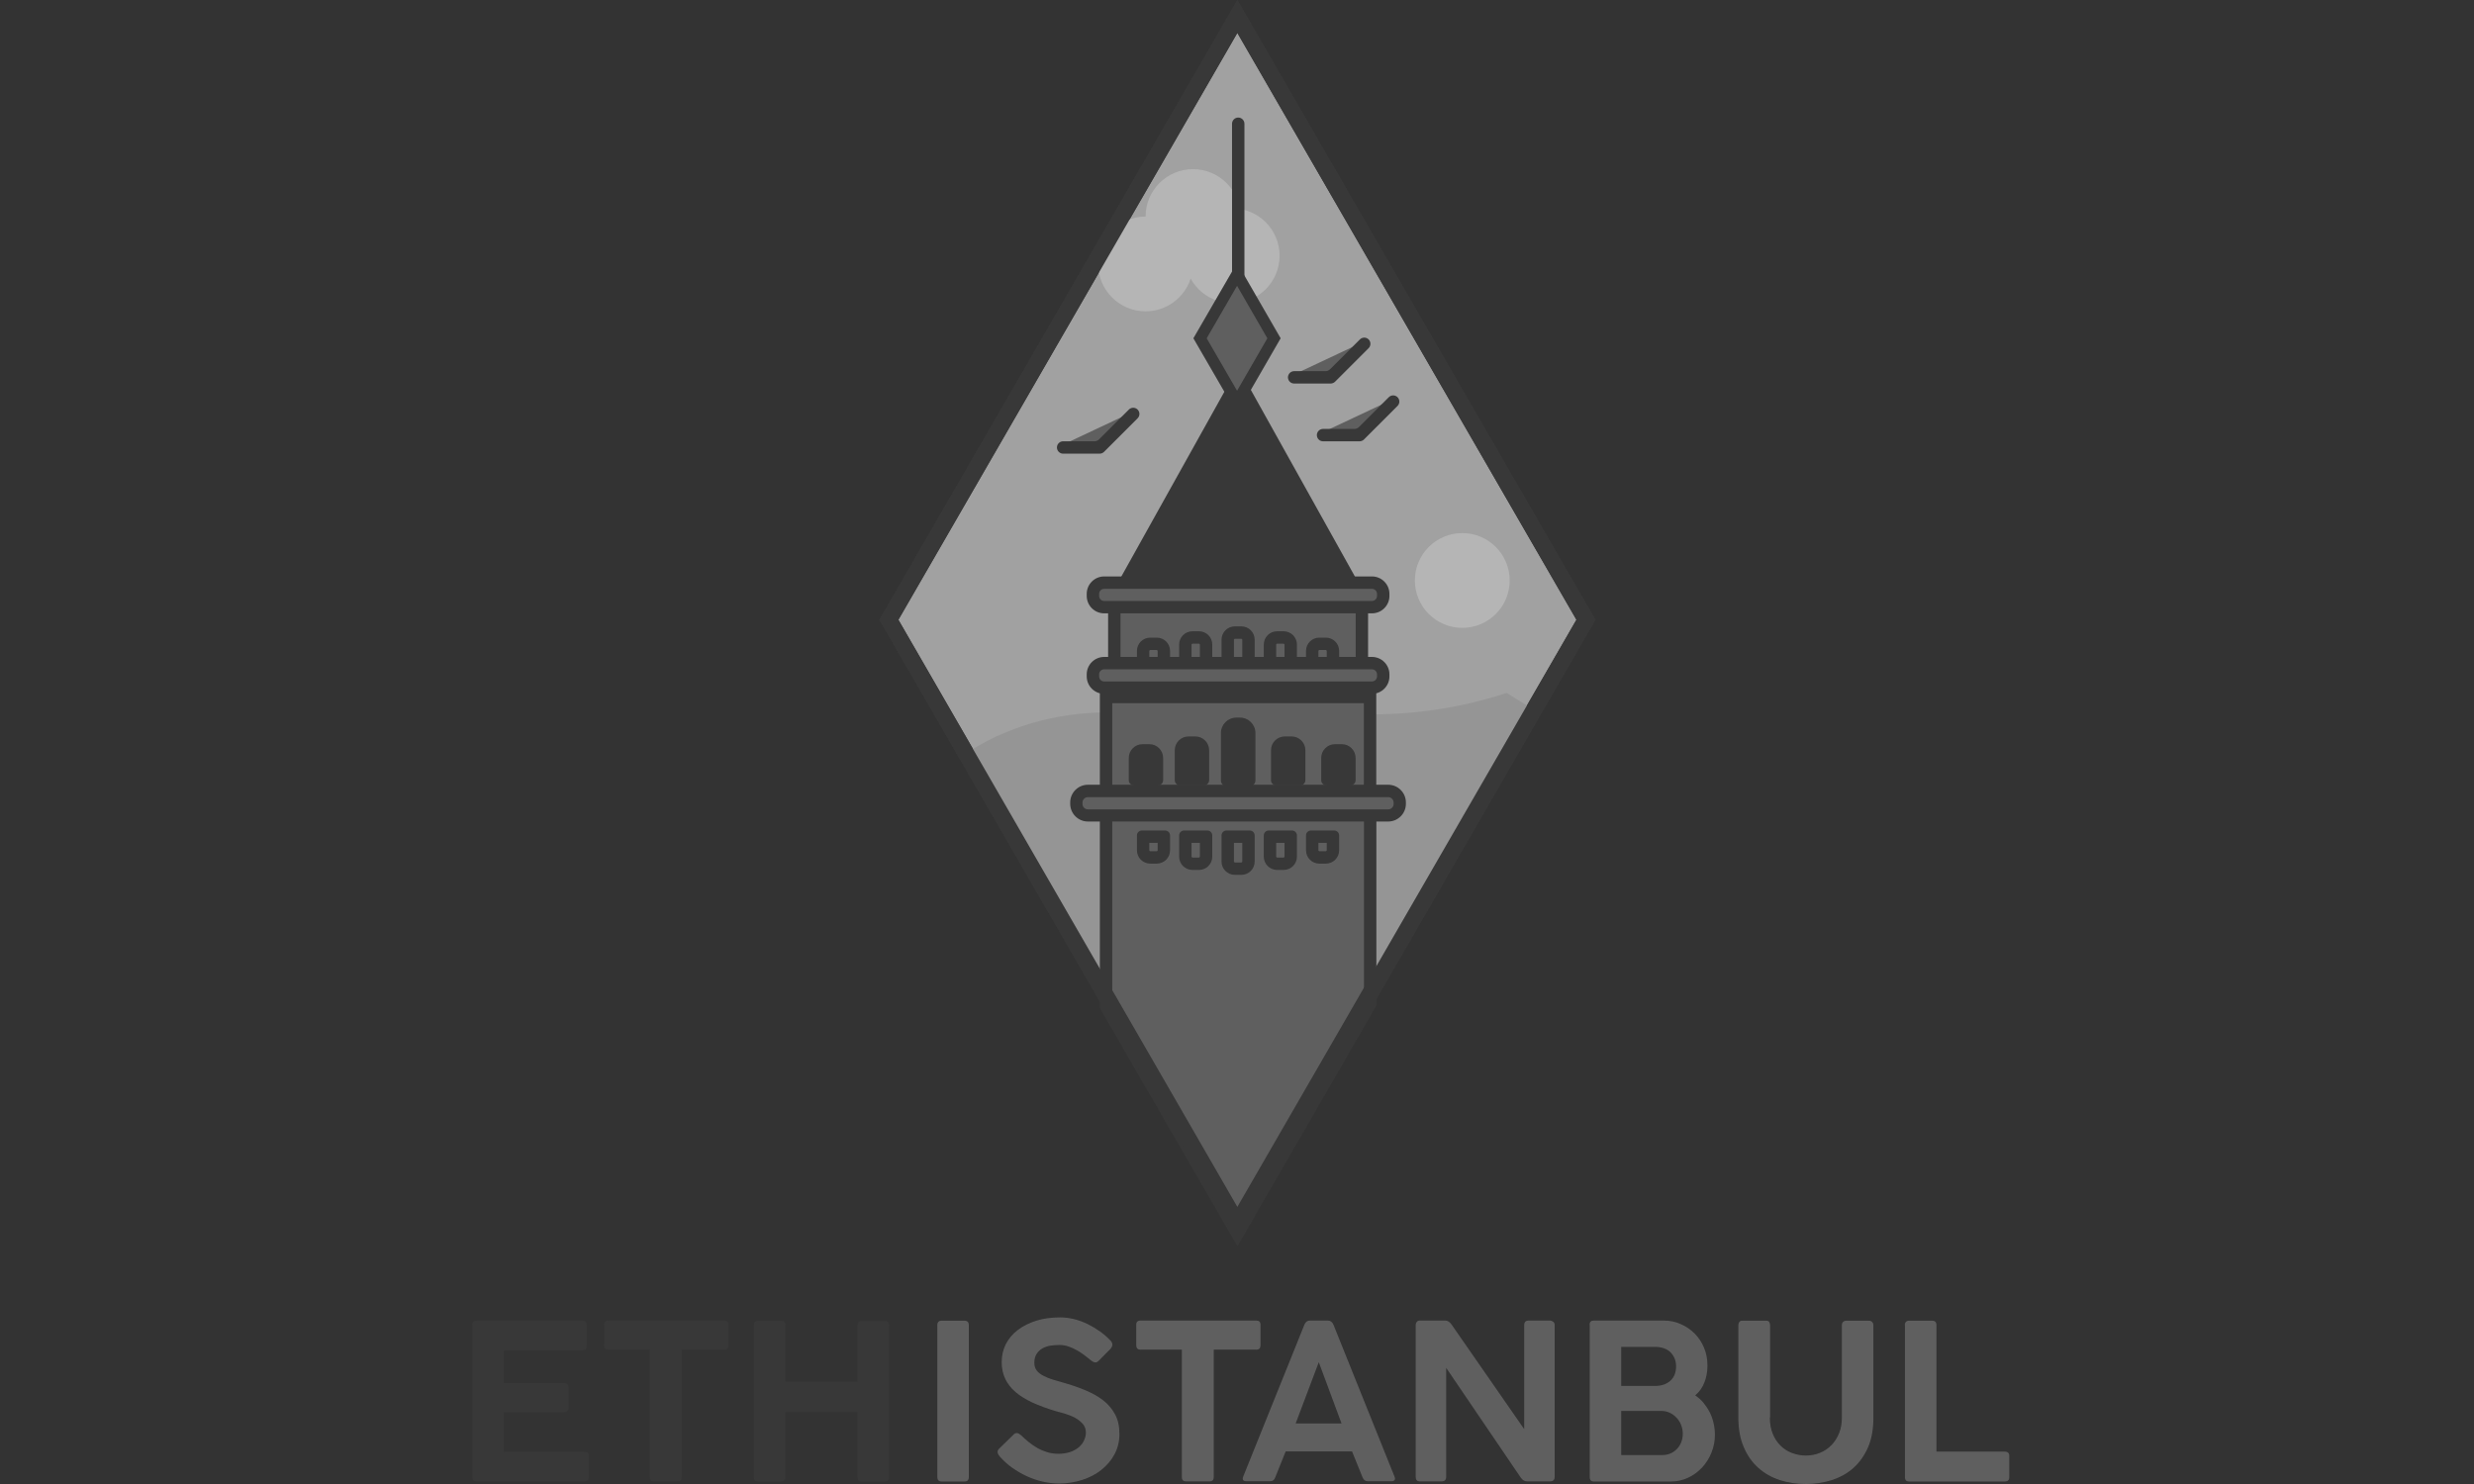 <svg width="220" height="132" viewBox="0 0 220 132" fill="none" xmlns="http://www.w3.org/2000/svg">
<rect x="0" y="0" width="220" height="132" fill="#333333" stroke="none"/>
<g opacity="0.64">
<path d="M141.028 55.128L121.285 89.319L110.03 108.816L98.91 89.544L79.043 55.128L110.03 1.463L141.028 55.128Z" fill="#DFDFDF"/>
<path fill-rule="evenodd" clip-rule="evenodd" d="M110.031 0L141.874 55.128L121.92 89.686L110.031 110.28L98.278 89.91L78.199 55.128L110.031 0ZM110.031 2.926L79.889 55.128L99.545 89.179L110.031 107.352L120.652 88.954L140.184 55.128L110.031 2.926Z" fill="#3B3B3B"/>
<path d="M136.353 63.1C127.875 78.043 119.398 92.974 110.931 107.917L110.886 107.984L110.841 107.917L99.148 90.546C94.617 82.743 90.086 74.94 85.555 67.137C85.577 67.159 85.588 67.182 85.611 67.204C89.31 64.686 93.897 63.336 98.62 63.37L122.827 63.539C123.771 63.516 124.761 63.46 125.795 63.359C128.988 63.044 131.732 62.37 133.98 61.639C134.779 62.133 135.566 62.617 136.364 63.112L136.353 63.1Z" fill="#CDCDCD"/>
<path d="M101.869 27.694C104.197 27.694 106.085 25.807 106.085 23.478C106.085 21.149 104.197 19.262 101.869 19.262C99.54 19.262 97.652 21.149 97.652 23.478C97.652 25.807 99.54 27.694 101.869 27.694Z" fill="white"/>
<path d="M106.087 23.477C108.416 23.477 110.304 21.59 110.304 19.261C110.304 16.933 108.416 15.045 106.087 15.045C103.759 15.045 101.871 16.933 101.871 19.261C101.871 21.59 103.759 23.477 106.087 23.477Z" fill="white"/>
<path d="M109.572 26.964C111.9 26.964 113.788 25.076 113.788 22.748C113.788 20.419 111.9 18.531 109.572 18.531C107.243 18.531 105.355 20.419 105.355 22.748C105.355 25.076 107.243 26.964 109.572 26.964Z" fill="white"/>
<path d="M130.033 55.849C132.361 55.849 134.249 53.961 134.249 51.632C134.249 49.304 132.361 47.416 130.033 47.416C127.704 47.416 125.816 49.304 125.816 51.632C125.816 53.961 127.704 55.849 130.033 55.849Z" fill="white"/>
<path d="M98.363 89.5V72.275H121.84V89.287L110.034 109.727L98.363 89.5Z" fill="#797979"/>
<path d="M121.292 72.826V89.14L110.038 108.636L98.907 89.365V72.837H121.281M122.383 71.735H97.805V89.669L97.951 89.927L109.082 109.199L110.038 110.851L110.993 109.199L122.248 89.702L122.394 89.444V71.735H122.383Z" fill="#3B3B3B"/>
<path d="M121.832 61.999H98.356V71.668H121.832V61.999Z" fill="#797979"/>
<path d="M121.281 62.549V71.117H98.906V62.549H121.281ZM122.383 61.447H97.805V72.219H122.383V61.447Z" fill="#3B3B3B"/>
<path d="M121.105 53.88H99.09V60.12H121.105V53.88Z" fill="#797979"/>
<path d="M120.554 54.43V59.568H99.641V54.43H120.554ZM121.656 53.328H98.539V60.67H121.656V53.328Z" fill="#3B3B3B"/>
<path d="M110.11 10.457C110.413 10.457 110.66 10.704 110.66 11.008V40.342C110.66 40.646 110.413 40.893 110.11 40.893C109.806 40.893 109.559 40.646 109.559 40.342V11.008C109.559 10.704 109.806 10.457 110.11 10.457Z" fill="#3B3B3B"/>
<path d="M101.652 59.111V57.897C101.652 57.549 101.933 57.268 102.282 57.268H102.867C103.215 57.268 103.496 57.549 103.496 57.897V59.111H101.664H101.652Z" fill="#797979"/>
<path d="M102.867 57.818C102.867 57.818 102.945 57.851 102.945 57.896V58.56H102.203V57.896C102.203 57.896 102.237 57.818 102.282 57.818H102.867ZM102.867 56.716H102.282C101.63 56.716 101.102 57.244 101.102 57.896V59.223C101.102 59.459 101.293 59.662 101.54 59.662H103.609C103.845 59.662 104.047 59.471 104.047 59.223V57.896C104.047 57.244 103.519 56.716 102.867 56.716Z" fill="#3B3B3B"/>
<path d="M105.414 59.107V57.331C105.414 56.982 105.695 56.701 106.044 56.701H106.628C106.977 56.701 107.258 56.982 107.258 57.331V59.107H105.425H105.414Z" fill="#797979"/>
<path d="M106.621 57.253C106.621 57.253 106.699 57.287 106.699 57.332V58.557H105.957V57.332C105.957 57.332 105.991 57.253 106.036 57.253H106.621ZM106.621 56.151H106.036C105.384 56.151 104.855 56.68 104.855 57.332V59.221C104.855 59.457 105.047 59.659 105.294 59.659H107.363C107.599 59.659 107.801 59.468 107.801 59.221V57.332C107.801 56.68 107.273 56.151 106.621 56.151Z" fill="#3B3B3B"/>
<path d="M109.176 59.111V56.896C109.176 56.548 109.457 56.267 109.805 56.267H110.39C110.739 56.267 111.02 56.548 111.02 56.896V59.111H109.187H109.176Z" fill="#797979"/>
<path d="M110.39 56.817C110.39 56.817 110.469 56.85 110.469 56.895V58.559H109.727V56.895C109.727 56.895 109.761 56.817 109.806 56.817H110.39ZM110.39 55.715H109.806C109.153 55.715 108.625 56.243 108.625 56.895V59.223C108.625 59.459 108.816 59.661 109.064 59.661H111.132C111.368 59.661 111.571 59.47 111.571 59.223V56.895C111.571 56.243 111.042 55.715 110.39 55.715Z" fill="#3B3B3B"/>
<path d="M112.934 59.109V57.333C112.934 56.984 113.215 56.703 113.563 56.703H114.148C114.496 56.703 114.778 56.984 114.778 57.333V59.109H112.945H112.934Z" fill="#797979"/>
<path d="M114.148 57.253C114.148 57.253 114.227 57.287 114.227 57.332V58.557H113.485V57.332C113.485 57.332 113.518 57.253 113.563 57.253H114.148ZM114.148 56.151H113.563C112.911 56.151 112.383 56.68 112.383 57.332V59.221C112.383 59.457 112.574 59.659 112.821 59.659H114.89C115.126 59.659 115.329 59.468 115.329 59.221V57.332C115.329 56.68 114.8 56.151 114.148 56.151Z" fill="#3B3B3B"/>
<path d="M116.695 59.111V57.897C116.695 57.549 116.976 57.268 117.325 57.268H117.91C118.258 57.268 118.539 57.549 118.539 57.897V59.111H116.707H116.695Z" fill="#797979"/>
<path d="M117.902 57.818C117.902 57.818 117.981 57.851 117.981 57.896V58.56H117.239V57.896C117.239 57.896 117.272 57.818 117.317 57.818H117.902ZM117.902 56.716H117.317C116.665 56.716 116.137 57.244 116.137 57.896V59.223C116.137 59.459 116.328 59.662 116.575 59.662H118.644C118.88 59.662 119.083 59.471 119.083 59.223V57.896C119.083 57.244 118.554 56.716 117.902 56.716Z" fill="#3B3B3B"/>
<path d="M117.325 76.267C116.976 76.267 116.695 75.986 116.695 75.637V74.423H118.528V75.637C118.528 75.986 118.247 76.267 117.898 76.267H117.314H117.325Z" fill="#797979"/>
<path d="M117.981 74.973V75.636C117.981 75.636 117.947 75.715 117.902 75.715H117.317C117.317 75.715 117.239 75.681 117.239 75.636V74.973H117.981ZM118.644 73.871H116.575C116.339 73.871 116.137 74.062 116.137 74.31V75.636C116.137 76.288 116.665 76.817 117.317 76.817H117.902C118.554 76.817 119.083 76.288 119.083 75.636V74.31C119.083 74.073 118.891 73.871 118.644 73.871Z" fill="#3B3B3B"/>
<path d="M113.563 76.828C113.215 76.828 112.934 76.546 112.934 76.198V74.433H114.766V76.198C114.766 76.546 114.485 76.828 114.137 76.828H113.552H113.563Z" fill="#797979"/>
<path d="M114.227 74.973V76.198C114.227 76.198 114.193 76.277 114.148 76.277H113.563C113.563 76.277 113.485 76.243 113.485 76.198V74.973H114.227ZM114.89 73.871H112.821C112.585 73.871 112.383 74.062 112.383 74.31V76.198C112.383 76.851 112.911 77.379 113.563 77.379H114.148C114.8 77.379 115.329 76.851 115.329 76.198V74.31C115.329 74.073 115.137 73.871 114.89 73.871Z" fill="#3B3B3B"/>
<path d="M109.805 77.267C109.457 77.267 109.176 76.986 109.176 76.638V74.423H111.008V76.638C111.008 76.986 110.727 77.267 110.379 77.267H109.794H109.805Z" fill="#797979"/>
<path d="M110.469 74.973V76.637C110.469 76.637 110.435 76.716 110.39 76.716H109.806C109.806 76.716 109.727 76.682 109.727 76.637V74.973H110.469ZM111.132 73.871H109.064C108.827 73.871 108.625 74.062 108.625 74.31V76.637C108.625 77.289 109.153 77.817 109.806 77.817H110.39C111.042 77.817 111.571 77.289 111.571 76.637V74.31C111.571 74.073 111.38 73.871 111.132 73.871Z" fill="#3B3B3B"/>
<path d="M106.044 76.828C105.695 76.828 105.414 76.546 105.414 76.198V74.433H107.247V76.198C107.247 76.546 106.966 76.828 106.617 76.828H106.032H106.044Z" fill="#797979"/>
<path d="M106.699 74.973V76.198C106.699 76.198 106.666 76.277 106.621 76.277H106.036C106.036 76.277 105.957 76.243 105.957 76.198V74.973H106.699ZM107.363 73.871H105.294C105.058 73.871 104.855 74.062 104.855 74.31V76.198C104.855 76.851 105.384 77.379 106.036 77.379H106.621C107.273 77.379 107.801 76.851 107.801 76.198V74.31C107.801 74.073 107.61 73.871 107.363 73.871Z" fill="#3B3B3B"/>
<path d="M102.282 76.267C101.933 76.267 101.652 75.986 101.652 75.637V74.423H103.485V75.637C103.485 75.986 103.204 76.267 102.855 76.267H102.271H102.282Z" fill="#797979"/>
<path d="M102.945 74.973V75.636C102.945 75.636 102.912 75.715 102.867 75.715H102.282C102.282 75.715 102.203 75.681 102.203 75.636V74.973H102.945ZM103.609 73.871H101.54C101.304 73.871 101.102 74.062 101.102 74.31V75.636C101.102 76.288 101.63 76.817 102.282 76.817H102.867C103.519 76.817 104.047 76.288 104.047 75.636V74.31C104.047 74.073 103.856 73.871 103.609 73.871Z" fill="#3B3B3B"/>
<path d="M102.983 69.858H100.836C100.589 69.858 100.375 69.655 100.375 69.397V67.418C100.375 66.743 100.926 66.192 101.601 66.192H102.208C102.882 66.192 103.433 66.743 103.433 67.418V69.397C103.433 69.644 103.231 69.858 102.972 69.858H102.983Z" fill="#3B3B3B"/>
<path d="M107.073 69.856H104.926C104.678 69.856 104.465 69.654 104.465 69.395V66.73C104.465 66.056 105.016 65.505 105.69 65.505H106.298C106.972 65.505 107.523 66.056 107.523 66.73V69.395C107.523 69.642 107.321 69.856 107.062 69.856H107.073Z" fill="#3B3B3B"/>
<path d="M111.123 69.925H109.076C108.795 69.925 108.57 69.7 108.57 69.419V65.203C108.57 64.449 109.177 63.831 109.942 63.831H110.268C111.021 63.831 111.64 64.438 111.64 65.203V69.419C111.64 69.7 111.415 69.925 111.134 69.925H111.123Z" fill="#3B3B3B"/>
<path d="M115.632 69.856H113.484C113.237 69.856 113.023 69.654 113.023 69.395V66.73C113.023 66.056 113.574 65.505 114.249 65.505H114.856C115.531 65.505 116.082 66.056 116.082 66.73V69.395C116.082 69.642 115.879 69.856 115.621 69.856H115.632Z" fill="#3B3B3B"/>
<path d="M120.097 69.858H117.949C117.702 69.858 117.488 69.655 117.488 69.397V67.418C117.488 66.743 118.039 66.192 118.714 66.192H119.321C119.996 66.192 120.547 66.743 120.547 67.418V69.397C120.547 69.644 120.344 69.858 120.086 69.858H120.097Z" fill="#3B3B3B"/>
<path d="M110.1 32.652L98.328 53.768H121.872L110.1 32.652Z" fill="#3B3B3B"/>
<path d="M96.742 70.353H123.445C124.007 70.353 124.468 70.814 124.468 71.377V71.5C124.468 72.062 124.007 72.523 123.445 72.523H96.742C96.18 72.523 95.719 72.062 95.719 71.5V71.377C95.719 70.814 96.18 70.353 96.742 70.353Z" fill="#797979"/>
<path d="M123.445 70.904C123.704 70.904 123.929 71.117 123.929 71.387V71.511C123.929 71.769 123.715 71.994 123.445 71.994H96.742C96.483 71.994 96.259 71.781 96.259 71.511V71.387C96.259 71.129 96.472 70.904 96.742 70.904H123.445ZM123.445 69.802H96.742C95.876 69.802 95.168 70.51 95.168 71.376V71.499C95.168 72.365 95.876 73.074 96.742 73.074H123.445C124.311 73.074 125.019 72.365 125.019 71.499V71.376C125.019 70.51 124.311 69.802 123.445 69.802Z" fill="#3B3B3B"/>
<path d="M98.188 58.984H122.002C122.553 58.984 123.003 59.434 123.003 59.985V60.165C123.003 60.716 122.553 61.166 122.002 61.166H98.188C97.637 61.166 97.188 60.716 97.188 60.165V59.985C97.188 59.434 97.637 58.984 98.188 58.984Z" fill="#797979"/>
<path d="M122.002 59.535C122.249 59.535 122.452 59.737 122.452 59.984V60.164C122.452 60.411 122.249 60.614 122.002 60.614H98.188C97.941 60.614 97.739 60.411 97.739 60.164V59.984C97.739 59.737 97.941 59.535 98.188 59.535H122.002ZM122.002 58.433H98.188C97.334 58.433 96.637 59.13 96.637 59.984V60.164C96.637 61.019 97.334 61.716 98.188 61.716H122.002C122.857 61.716 123.554 61.019 123.554 60.164V59.984C123.554 59.13 122.857 58.433 122.002 58.433Z" fill="#3B3B3B"/>
<path d="M122.013 51.825H98.188C97.635 51.825 97.188 52.273 97.188 52.826V53.006C97.188 53.558 97.635 54.006 98.188 54.006H122.013C122.566 54.006 123.014 53.558 123.014 53.006V52.826C123.014 52.273 122.566 51.825 122.013 51.825Z" fill="#797979"/>
<path d="M122.002 52.375C122.249 52.375 122.452 52.578 122.452 52.825V53.005C122.452 53.252 122.249 53.455 122.002 53.455H98.188C97.941 53.455 97.739 53.252 97.739 53.005V52.825C97.739 52.578 97.941 52.375 98.188 52.375H122.002ZM122.002 51.273H98.188C97.334 51.273 96.637 51.971 96.637 52.825V53.005C96.637 53.859 97.334 54.556 98.188 54.556H122.002C122.857 54.556 123.554 53.859 123.554 53.005V52.825C123.554 51.971 122.857 51.273 122.002 51.273Z" fill="#3B3B3B"/>
<path d="M117.086 38.703H120.65C120.796 38.703 120.931 38.647 121.044 38.546L124.259 35.33" fill="#797979"/>
<path d="M120.891 39.254H117.652C117.349 39.254 117.102 39.007 117.102 38.703C117.102 38.4 117.349 38.152 117.652 38.152H120.441C120.587 38.152 120.722 38.096 120.834 37.995L123.499 35.33C123.713 35.117 124.061 35.117 124.275 35.33C124.489 35.544 124.489 35.892 124.275 36.106L121.284 39.097C121.183 39.198 121.037 39.254 120.891 39.254Z" fill="#3B3B3B"/>
<path d="M114.531 33.564H118.095C118.242 33.564 118.377 33.508 118.489 33.407L121.705 30.191" fill="#797979"/>
<path d="M118.32 34.115H115.082C114.779 34.115 114.531 33.868 114.531 33.565C114.531 33.261 114.779 33.014 115.082 33.014H117.871C118.017 33.014 118.152 32.957 118.264 32.856L120.929 30.192C121.142 29.978 121.491 29.978 121.705 30.192C121.918 30.405 121.918 30.754 121.705 30.967L118.714 33.958C118.613 34.059 118.466 34.115 118.32 34.115Z" fill="#3B3B3B"/>
<path d="M93.988 39.803H97.552C97.699 39.803 97.834 39.746 97.946 39.645L101.162 36.43" fill="#797979"/>
<path d="M97.777 40.354H94.539C94.236 40.354 93.988 40.106 93.988 39.803C93.988 39.499 94.236 39.252 94.539 39.252H97.328C97.474 39.252 97.609 39.196 97.721 39.094L100.386 36.43C100.599 36.216 100.948 36.216 101.162 36.43C101.375 36.643 101.375 36.992 101.162 37.206L98.171 40.196C98.07 40.297 97.924 40.354 97.777 40.354Z" fill="#3B3B3B"/>
<path fill-rule="evenodd" clip-rule="evenodd" d="M110.031 0L141.874 55.128L121.92 89.686L110.031 110.28L98.278 89.91L78.199 55.128L110.031 0ZM110.031 2.926L79.889 55.128L99.545 89.179L110.031 107.352L120.652 88.954L140.184 55.128L110.031 2.926Z" fill="#3B3B3B"/>
<path d="M113.292 30.09L110.009 35.779L106.715 30.09L110.009 24.4L113.292 30.09Z" fill="#797979"/>
<path fill-rule="evenodd" clip-rule="evenodd" d="M110.008 23.378L113.881 30.09L110.008 36.801L106.121 30.09L110.008 23.378ZM107.304 30.09L110.006 34.756L112.699 30.09L110.006 25.423L107.304 30.09Z" fill="#3B3B3B"/>
<path d="M42 117.856C42 117.597 42.124 117.474 42.371 117.474H51.782C52.04 117.474 52.175 117.597 52.175 117.856V119.722C52.175 119.981 52.04 120.105 51.782 120.105H44.811V123.028H50.129C50.264 123.028 50.365 123.062 50.444 123.118C50.523 123.174 50.556 123.275 50.556 123.41V125.232C50.556 125.49 50.41 125.614 50.129 125.614H44.811V129.144H51.962C52.232 129.144 52.367 129.268 52.367 129.527V131.382C52.367 131.64 52.232 131.764 51.962 131.764H42.371C42.124 131.764 42 131.64 42 131.382V117.856Z" fill="#3B3B3B"/>
<path d="M53.723 117.845C53.723 117.587 53.846 117.463 54.105 117.463H64.404C64.651 117.463 64.775 117.587 64.775 117.845V119.655C64.775 119.914 64.651 120.049 64.404 120.049H60.615V131.382C60.615 131.641 60.491 131.765 60.233 131.765H58.164C57.905 131.765 57.782 131.641 57.782 131.382V120.049H54.105C53.846 120.049 53.723 119.914 53.723 119.655V117.845Z" fill="#3B3B3B"/>
<path d="M76.255 125.602H69.846V131.381C69.846 131.64 69.711 131.775 69.43 131.775H67.406C67.159 131.775 67.035 131.64 67.035 131.381V117.878C67.035 117.765 67.069 117.664 67.125 117.597C67.181 117.529 67.282 117.484 67.406 117.484H69.486C69.565 117.484 69.644 117.507 69.722 117.563C69.801 117.608 69.846 117.721 69.846 117.867V122.904H76.255V117.889C76.255 117.777 76.288 117.676 76.345 117.608C76.401 117.541 76.502 117.496 76.626 117.496H78.706C78.785 117.496 78.863 117.518 78.942 117.574C79.021 117.631 79.066 117.732 79.066 117.878V131.393C79.066 131.651 78.931 131.786 78.65 131.786H76.626C76.379 131.786 76.255 131.651 76.255 131.393V125.613V125.602Z" fill="#3B3B3B"/>
<path d="M83.352 117.878C83.352 117.609 83.475 117.474 83.734 117.474H85.769C86.028 117.474 86.151 117.609 86.151 117.878V131.382C86.151 131.64 86.028 131.775 85.769 131.775H83.734C83.475 131.775 83.352 131.64 83.352 131.382V117.878Z" fill="#797979"/>
<path d="M88.728 129.223C88.683 129.1 88.728 128.976 88.863 128.841L90.156 127.582C90.234 127.503 90.324 127.469 90.414 127.469C90.482 127.469 90.549 127.492 90.606 127.526C90.673 127.571 90.74 127.616 90.808 127.672C91.01 127.863 91.224 128.065 91.46 128.256C91.696 128.448 91.955 128.628 92.225 128.785C92.494 128.942 92.798 129.066 93.113 129.167C93.428 129.268 93.776 129.313 94.136 129.313C94.496 129.313 94.856 129.257 95.159 129.156C95.463 129.055 95.71 128.909 95.924 128.74C96.126 128.56 96.295 128.358 96.396 128.133C96.497 127.908 96.564 127.672 96.564 127.436C96.564 127.132 96.475 126.862 96.283 126.649C96.092 126.435 95.867 126.255 95.598 126.109C95.328 125.963 95.024 125.85 94.721 125.749C94.406 125.659 94.125 125.581 93.866 125.513C93.079 125.277 92.393 125.018 91.797 124.749C91.201 124.467 90.707 124.164 90.302 123.815C89.897 123.467 89.594 123.073 89.391 122.646C89.189 122.207 89.076 121.724 89.076 121.173C89.076 120.577 89.2 120.037 89.447 119.554C89.695 119.071 90.055 118.643 90.516 118.295C90.977 117.946 91.516 117.676 92.157 117.474C92.798 117.272 93.506 117.182 94.282 117.182C94.698 117.182 95.114 117.238 95.53 117.339C95.946 117.44 96.34 117.598 96.722 117.778C97.104 117.969 97.464 118.182 97.812 118.43C98.161 118.677 98.465 118.947 98.746 119.239C98.971 119.475 98.971 119.723 98.746 119.981L97.678 121.061C97.588 121.139 97.509 121.184 97.419 121.184C97.34 121.184 97.262 121.162 97.183 121.117C97.104 121.072 97.025 121.016 96.947 120.948C96.789 120.825 96.621 120.678 96.418 120.532C96.216 120.375 96.002 120.24 95.766 120.105C95.53 119.97 95.283 119.858 95.024 119.768C94.766 119.678 94.484 119.633 94.203 119.633C93.956 119.633 93.697 119.655 93.439 119.689C93.18 119.723 92.933 119.813 92.719 119.925C92.506 120.037 92.326 120.206 92.191 120.409C92.056 120.611 91.977 120.881 91.977 121.218C91.977 121.488 92.045 121.713 92.18 121.893C92.314 122.073 92.506 122.23 92.764 122.365C93.012 122.5 93.315 122.623 93.652 122.725C94.001 122.826 94.372 122.938 94.777 123.051C95.429 123.242 96.036 123.455 96.609 123.703C97.183 123.95 97.689 124.231 98.127 124.58C98.566 124.928 98.903 125.333 99.162 125.817C99.42 126.3 99.544 126.874 99.544 127.548C99.544 128.223 99.398 128.807 99.106 129.358C98.813 129.909 98.42 130.359 97.925 130.753C97.43 131.146 96.857 131.438 96.216 131.641C95.575 131.843 94.9 131.956 94.203 131.956C93.697 131.956 93.203 131.899 92.719 131.787C92.236 131.674 91.763 131.517 91.303 131.303C90.842 131.09 90.426 130.842 90.021 130.561C89.616 130.28 89.256 129.943 88.941 129.594C88.84 129.482 88.761 129.37 88.717 129.246L88.728 129.223Z" fill="#797979"/>
<path d="M101.039 117.845C101.039 117.587 101.163 117.463 101.421 117.463H111.72C111.968 117.463 112.091 117.587 112.091 117.845V119.655C112.091 119.914 111.968 120.049 111.72 120.049H107.931V131.382C107.931 131.641 107.808 131.765 107.549 131.765H105.48C105.222 131.765 105.098 131.641 105.098 131.382V120.049H101.421C101.163 120.049 101.039 119.914 101.039 119.655V117.845Z" fill="#797979"/>
<path d="M115.992 117.834C116.093 117.587 116.25 117.463 116.475 117.463H118.083C118.308 117.463 118.476 117.587 118.578 117.834L124.008 131.349C124.064 131.483 124.064 131.585 124.008 131.652C123.952 131.72 123.862 131.753 123.738 131.753H121.636C121.411 131.753 121.254 131.641 121.164 131.405L120.23 129.1H114.328L113.406 131.394C113.361 131.528 113.293 131.618 113.214 131.675C113.136 131.731 113.035 131.753 112.922 131.753H110.82C110.696 131.753 110.606 131.72 110.55 131.652C110.494 131.585 110.505 131.483 110.55 131.349L115.992 117.834ZM117.273 121.162L115.216 126.615H119.297L117.273 121.162Z" fill="#797979"/>
<path d="M128.6 121.634V131.371C128.6 131.63 128.465 131.765 128.184 131.765H126.262C126.014 131.765 125.891 131.63 125.891 131.371V117.845C125.891 117.755 125.924 117.665 125.981 117.587C126.037 117.508 126.138 117.463 126.262 117.463H128.51C128.735 117.463 128.926 117.587 129.084 117.823L135.538 127.121V117.845C135.538 117.744 135.571 117.643 135.627 117.575C135.684 117.508 135.785 117.463 135.92 117.463H137.831C137.921 117.463 138.022 117.497 138.112 117.564C138.202 117.632 138.247 117.721 138.247 117.845V131.371C138.247 131.63 138.112 131.765 137.831 131.765H135.796C135.695 131.765 135.594 131.742 135.493 131.686C135.403 131.63 135.313 131.54 135.223 131.416L128.578 121.634H128.6Z" fill="#797979"/>
<path d="M141.355 117.845C141.355 117.587 141.479 117.463 141.727 117.463H147.933C148.484 117.463 148.99 117.564 149.462 117.778C149.934 117.98 150.35 118.272 150.699 118.621C151.047 118.97 151.328 119.397 151.531 119.88C151.733 120.364 151.834 120.892 151.834 121.454C151.834 122.016 151.744 122.5 151.565 122.961C151.385 123.422 151.115 123.804 150.744 124.119C151.014 124.299 151.261 124.513 151.475 124.771C151.688 125.03 151.868 125.3 152.026 125.603C152.183 125.907 152.295 126.222 152.374 126.57C152.453 126.919 152.498 127.256 152.498 127.616C152.498 128.167 152.397 128.695 152.194 129.201C151.992 129.707 151.711 130.146 151.362 130.528C151.002 130.91 150.598 131.214 150.114 131.439C149.642 131.663 149.125 131.776 148.585 131.776H141.738C141.49 131.776 141.367 131.652 141.367 131.394V117.856L141.355 117.845ZM144.166 119.79V123.276H147.191C147.753 123.276 148.203 123.118 148.54 122.815C148.877 122.511 149.046 122.073 149.046 121.533C149.046 121.274 149.001 121.038 148.911 120.825C148.821 120.611 148.697 120.431 148.54 120.274C148.383 120.116 148.18 120.004 147.955 119.925C147.731 119.846 147.472 119.802 147.202 119.802H144.155L144.166 119.79ZM144.166 125.491V129.426H147.82C148.113 129.426 148.371 129.37 148.608 129.257C148.832 129.145 149.024 128.999 149.181 128.819C149.338 128.639 149.451 128.437 149.529 128.212C149.608 127.987 149.642 127.762 149.642 127.526C149.642 127.233 149.586 126.975 149.485 126.728C149.383 126.48 149.248 126.267 149.068 126.087C148.9 125.907 148.697 125.761 148.473 125.659C148.248 125.558 148.012 125.502 147.776 125.502H144.166V125.491Z" fill="#797979"/>
<path d="M157.382 126.086C157.382 126.637 157.472 127.121 157.64 127.537C157.809 127.953 158.045 128.312 158.337 128.593C158.63 128.886 158.967 129.099 159.361 129.246C159.754 129.392 160.159 129.47 160.586 129.47C161.013 129.47 161.441 129.392 161.834 129.234C162.216 129.077 162.565 128.852 162.857 128.548C163.15 128.256 163.374 127.896 163.543 127.48C163.712 127.064 163.79 126.603 163.79 126.086V117.867C163.79 117.755 163.824 117.654 163.892 117.586C163.959 117.519 164.06 117.474 164.184 117.474H166.185C166.32 117.474 166.421 117.519 166.489 117.597C166.556 117.676 166.59 117.766 166.59 117.878V126.097C166.59 127.132 166.433 128.009 166.107 128.751C165.781 129.493 165.342 130.1 164.802 130.584C164.251 131.067 163.611 131.416 162.891 131.652C162.16 131.877 161.396 132 160.586 132C159.777 132 159.012 131.888 158.281 131.652C157.55 131.416 156.909 131.056 156.37 130.572C155.819 130.089 155.38 129.47 155.066 128.717C154.739 127.975 154.582 127.087 154.582 126.064V117.867C154.582 117.766 154.616 117.665 154.672 117.586C154.728 117.507 154.818 117.474 154.931 117.474H157.033C157.179 117.474 157.28 117.507 157.325 117.586C157.37 117.665 157.404 117.755 157.404 117.867V126.097L157.382 126.086Z" fill="#797979"/>
<path d="M169.387 117.867C169.387 117.743 169.42 117.642 169.488 117.575C169.555 117.507 169.645 117.474 169.758 117.474H171.827C172.074 117.474 172.198 117.609 172.198 117.878V129.122H178.269C178.539 129.122 178.674 129.246 178.674 129.493V131.393C178.674 131.652 178.539 131.775 178.269 131.775H169.769C169.522 131.775 169.398 131.652 169.398 131.393V117.878L169.387 117.867Z" fill="#797979"/>
</g>
</svg>
